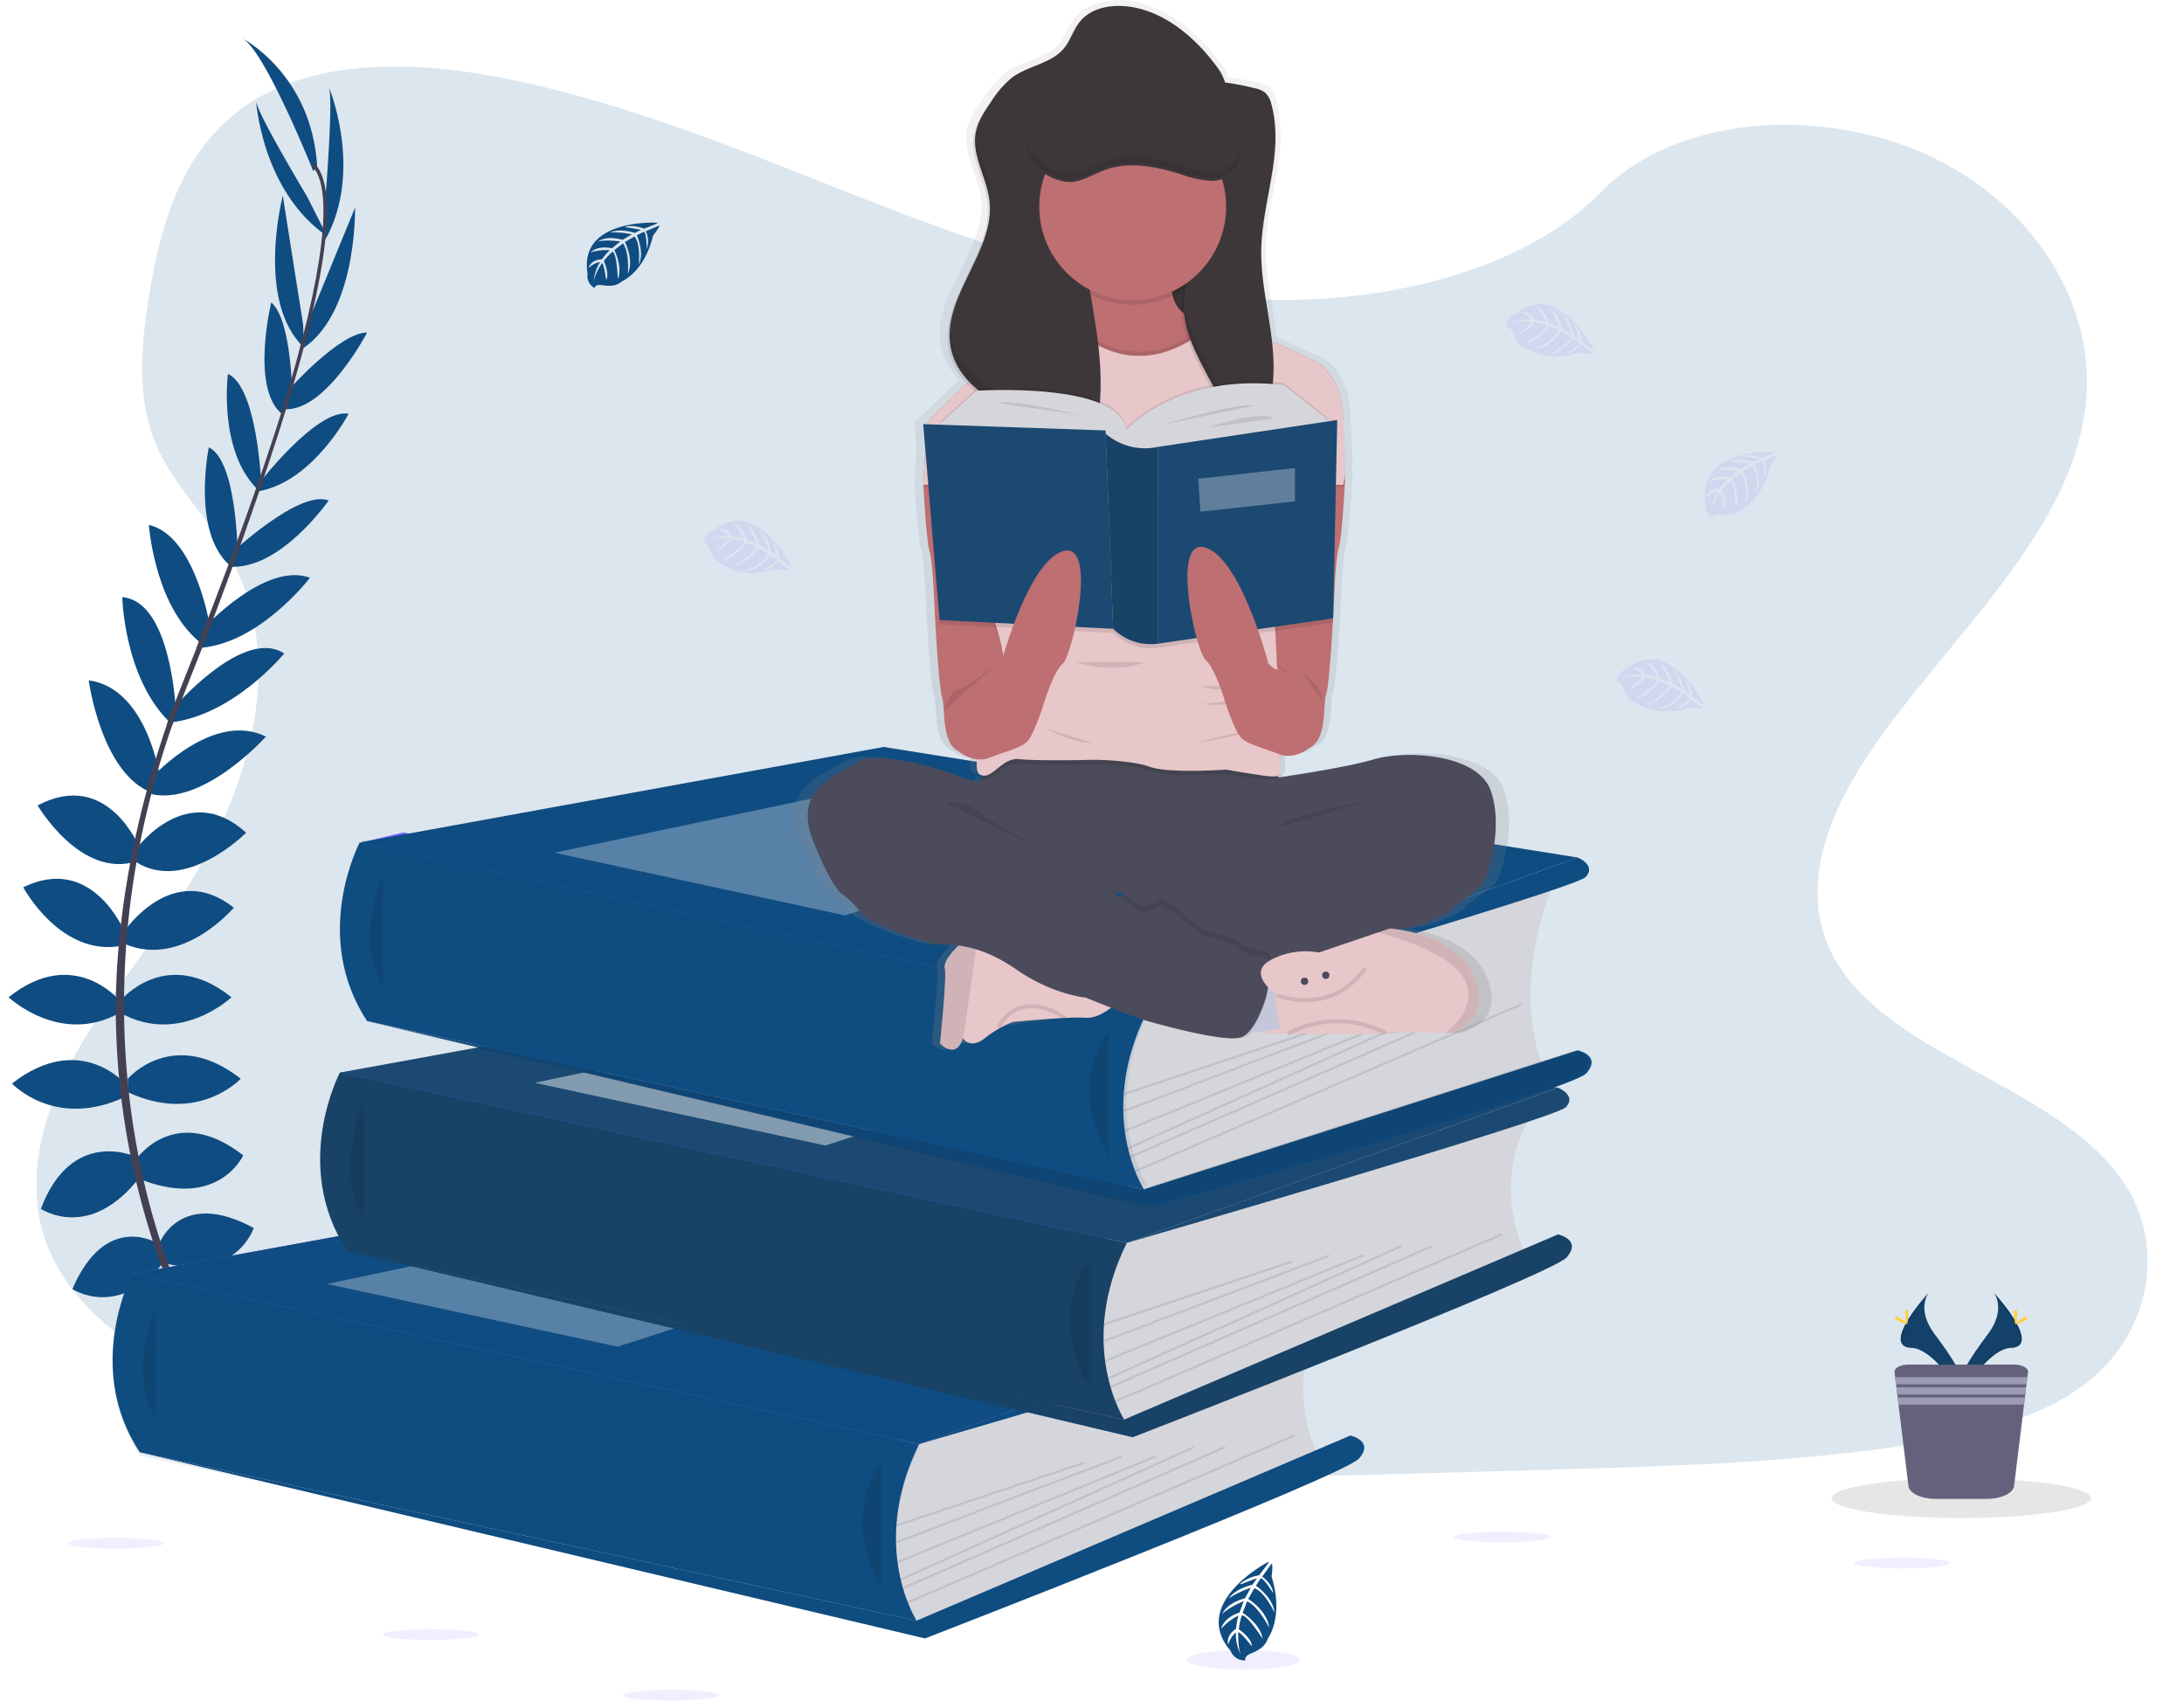<svg xmlns="http://www.w3.org/2000/svg" xmlns:xlink="http://www.w3.org/1999/xlink" width="539.644" height="420.174" viewBox="0 0 539.644 420.174">
  <defs>
    <filter id="패스_64" x="0" y="7.44" width="539.644" height="367.155" filterUnits="userSpaceOnUse">
      <feOffset dy="3" input="SourceAlpha"/>
      <feGaussianBlur stdDeviation="3" result="blur"/>
      <feFlood flood-opacity="0.255"/>
      <feComposite operator="in" in2="blur"/>
      <feComposite in="SourceGraphic"/>
    </filter>
    <linearGradient id="linear-gradient" x1="0.5" y1="1" x2="0.5" gradientUnits="objectBoundingBox">
      <stop offset="0" stop-color="gray" stop-opacity="0.251"/>
      <stop offset="0.54" stop-color="gray" stop-opacity="0.122"/>
      <stop offset="1" stop-color="gray" stop-opacity="0.102"/>
    </linearGradient>
  </defs>
  <g id="그룹_70" data-name="그룹 70" transform="translate(2.125 -0.008)">
    <g transform="matrix(1, 0, 0, 1, -2.12, 0.01)" filter="url(#패스_64)">
      <path id="패스_64-2" data-name="패스 64" d="M404.968,127c-33.442-1.163-65.3-11.957-95.711-23.769s-60.538-24.9-93.179-31.158c-20.994-4.025-45.006-4.594-61.918,6.66-16.282,10.851-21.542,29.53-24.368,46.882-2.129,13.052-3.379,26.787,2.454,39.007,4.046,8.484,11.233,15.615,16.2,23.769,17.294,28.275,5.074,63.143-13.667,90.751-8.784,12.954-18.989,25.319-25.769,39.095s-9.921,29.582-3.989,43.647c5.885,13.951,19.9,24.41,35.085,31.773,30.843,14.959,67.173,19.237,102.625,21.661,78.453,5.369,157.319,3.043,235.979.718,29.112-.863,58.348-1.736,86.984-6.237,15.9-2.5,32.321-6.464,43.869-16.044,14.654-12.158,18.287-32.749,8.469-47.993-16.478-25.572-62.006-31.923-73.539-59.371-6.335-15.1.176-31.928,9.384-45.941,19.759-30.052,52.876-56.42,54.622-90.772,1.2-23.6-14.726-47.223-39.343-58.389-25.8-11.745-61.587-10.257-80.613,9.115C468.937,120.367,434.493,128.024,404.968,127Z" transform="translate(-92.89 -56)" fill="rgba(57,113,162,0.97)" opacity="0.183"/>
    </g>
    <path id="패스_65" data-name="패스 65" d="M253.6,549.178l-176.862-.863L59.16,507.1l62.14-4.511-10.83-45.192,122.906-15.93L115.684,400.55l10.4-2.47,189.247,30.874L304.905,499.48l-14.9,38.759Z" transform="translate(-28.591 -192.382)" fill="#6c63ff"/>
    <path id="패스_66" data-name="패스 66" d="M187,698.682s10.851-1.736,17.362,5.932c0,0-4.774,3.762-15.047-1.447Z" transform="translate(-136.145 -360.013)" fill="#6c63ff"/>
    <path id="패스_67" data-name="패스 67" d="M180.63,698.51s-6.924,8.521-3.514,18.007c0,0,5.643-2.258,6.257-13.76Z" transform="translate(-130.912 -360.011)" fill="#6c63ff"/>
    <path id="패스_68" data-name="패스 68" d="M172.76,668.823s4.34-7.963,21.7,3.183c0,0-2.315,5.353-9.983,4.919S174.786,673.018,172.76,668.823Z" transform="translate(-129.263 -344.332)" fill="#6c63ff"/>
    <path id="패스_69" data-name="패스 69" d="M161.35,670.282s-9.006-1.034-9.88,19.584c0,0,5.71,1.183,9.766-5.338S163.628,674.349,161.35,670.282Z" transform="translate(-118.974 -346.364)" fill="#6c63ff"/>
    <path id="패스_70" data-name="패스 70" d="M160.44,631.318s5.064-14.034,23.438-4.051c0,0-4.2,12.877-21.557,8.825Z" transform="translate(-123.309 -323.848)" fill="#0f4c81"/>
    <path id="패스_71" data-name="패스 71" d="M149.52,591.669s9.549-14.179,26.477-1.033c0,0-5.932,13.311-25.03,6.077Z" transform="translate(-118.031 -305.177)" fill="#0f4c81"/>
    <path id="패스_72" data-name="패스 72" d="M145.6,553.805s11.14-13.027,27.9,0c0,0-10.562,11.43-27.9,3.328Z" transform="translate(-116.137 -287.279)" fill="#0f4c81"/>
    <path id="패스_73" data-name="패스 73" d="M142.24,515.831s11.285-13.6,27.345-.723c0,0-12.732,12.009-27.345,3.906Z" transform="translate(-114.513 -268.697)" fill="#0f4c81"/>
    <path id="패스_74" data-name="패스 74" d="M144.2,479.236s11.884-17.506,26.911-5.643c0,0-12.732,15.047-26.911,8.97Z" transform="translate(-115.46 -249.319)" fill="#0f4c81"/>
    <path id="패스_75" data-name="패스 75" d="M149.52,440.964s12.587-17.362,27.2-4.051c0,0-14.9,15.047-27.2,7.234Z" transform="translate(-118.031 -231.158)" fill="#0f4c81"/>
    <path id="패스_76" data-name="패스 76" d="M157.031,404.047s14.9-16.318,27.9-9.818c0,0-15.527,17.331-28.554,14.148Z" transform="translate(-121.347 -212.217)" fill="#0f4c81"/>
    <path id="패스_77" data-name="패스 77" d="M166.579,367.954s17.2-19.987,27.2-13.311c0,0-12.67,15.5-28.419,17.052Z" transform="translate(-125.687 -193.166)" fill="#0f4c81"/>
    <path id="패스_78" data-name="패스 78" d="M180.38,331.352s15.052-16.318,26.048-12.267c0,0-12.877,16.928-28.068,17.362Z" transform="translate(-131.969 -176.329)" fill="#0f4c81"/>
    <path id="패스_79" data-name="패스 79" d="M194.763,295.3s16.638-15.625,23.872-12.877c0,0-12.008,17.362-24.6,16.349Z" transform="translate(-139.547 -158.768)" fill="#0f4c81"/>
    <path id="패스_80" data-name="패스 80" d="M208.32,258.427s14.323-18.669,22.141-17.222c0,0-8.686,16.643-22.141,19.119Z" transform="translate(-146.448 -138.964)" fill="#0f4c81"/>
    <path id="패스_81" data-name="패스 81" d="M221.812,216.707s12.66-14.308,19.5-14.277c0,0-9.993,19.118-20.023,18.943Z" transform="translate(-152.717 -120.263)" fill="#0f4c81"/>
    <path id="패스_82" data-name="패스 82" d="M229.125,172.524l12.231-29.8s.61,26.942-13.786,35.333Z" transform="translate(-155.752 -91.406)" fill="#0f4c81"/>
    <path id="패스_83" data-name="패스 83" d="M240.113,111.616s2.026-24.89.723-26.916c0,0,8.743,20.694-.806,37.911Z" transform="translate(-161.773 -63.366)" fill="#0f4c81"/>
    <path id="패스_84" data-name="패스 84" d="M139.981,636.333S127.3,628.474,119.09,647.7c0,0,11.285,7.492,22.384-6.464Z" transform="translate(-103.325 -329.193)" fill="#0f4c81"/>
    <path id="패스_85" data-name="패스 85" d="M127.127,595.172s-15.553-7.094-23.1,12.98c0,0,12.014,8.268,24.513-7.906Z" transform="translate(-96.047 -309.481)" fill="#0f4c81"/>
    <path id="패스_86" data-name="패스 86" d="M118.1,556.115s-11.14-13.027-27.9,0c0,0,10.562,11.43,27.9,3.328Z" transform="translate(-89.363 -288.396)" fill="#0f4c81"/>
    <path id="패스_87" data-name="패스 87" d="M115.925,515.831s-11.285-13.6-27.345-.723c0,0,12.732,12.009,27.345,3.906Z" transform="translate(-88.58 -268.697)" fill="#0f4c81"/>
    <path id="패스_88" data-name="패스 88" d="M120.7,476.906S112.787,457.3,95.58,465.73c0,0,9.3,17.388,24.42,14.432Z" transform="translate(-91.963 -246.494)" fill="#0f4c81"/>
    <path id="패스_89" data-name="패스 89" d="M127.769,436.962s-7.87-19.95-25.319-10.7c0,0,10.686,18.287,24.544,13.781Z" transform="translate(-95.283 -227.255)" fill="#0f4c81"/>
    <path id="패스_90" data-name="패스 90" d="M144.458,392.561s-3.1-21.873-17.568-23.831c0,0,3.069,23.066,15.62,27.774Z" transform="translate(-107.095 -200.633)" fill="#0f4c81"/>
    <path id="패스_91" data-name="패스 91" d="M156.111,356.252S154.9,329.9,142.94,328.98c0,0,.4,20,11.822,31Z" transform="translate(-114.851 -181.423)" fill="#0f4c81"/>
    <path id="패스_92" data-name="패스 92" d="M170.655,319s-3.565-21.914-14.985-24.591c0,0,1.416,21.222,13.853,29.97Z" transform="translate(-121.004 -164.716)" fill="#0f4c81"/>
    <path id="패스_93" data-name="패스 93" d="M190.5,283.512s-.119-22.828-7.094-26.182c0,0-4.325,20.669,5.074,29.1Z" transform="translate(-133.925 -146.796)" fill="#0f4c81"/>
    <path id="패스_94" data-name="패스 94" d="M201.413,249.028s-.977-23.505-8.2-26.818c0,0-2.47,18.6,7.12,28.357Z" transform="translate(-139.01 -129.823)" fill="#0f4c81"/>
    <path id="패스_95" data-name="패스 95" d="M217.813,211.614s-.041-19.118-5.2-23.6c0,0-5.126,20.943,2.506,27.448Z" transform="translate(-147.71 -113.294)" fill="#0f4c81"/>
    <path id="패스_96" data-name="패스 96" d="M222.924,168.819,217.907,137s-6.816,26.073,5.255,37.565Z" transform="translate(-150.155 -88.642)" fill="#0f4c81"/>
    <path id="패스_97" data-name="패스 97" d="M219.5,115.139S206.623,93.747,206.886,91.37c0,0,1.369,22.42,17.568,33.587Z" transform="translate(-145.754 -66.59)" fill="#0f4c81"/>
    <path id="패스_98" data-name="패스 98" d="M217.711,94.422S205.558,64.04,200.06,61.58c0,0,17.362,8.826,18.664,31.974Z" transform="translate(-142.456 -52.193)" fill="#0f4c81"/>
    <path id="패스_99" data-name="패스 99" d="M220.392,182.384l-.832-.253c10.257-33.447,12.815-54.772,7.208-60.12l.594-.63C233.31,127.023,230.9,148.115,220.392,182.384Z" transform="translate(-151.881 -81.093)" fill="#444053"/>
    <path id="패스_100" data-name="패스 100" d="M165.36,315.468l-1.23-.439c1.09-3.064,2.263-6.175,3.493-9.239,10.706-26.683,19.821-51.506,25.665-70.563l1.07-.517C188.5,253.8,179.549,279.576,168.832,306.3,167.607,309.3,166.44,312.4,165.36,315.468Z" transform="translate(-125.092 -135.864)" fill="#444053"/>
    <path id="패스_101" data-name="패스 101" d="M179.5,572.38c-.165-.181-16.788-18.9-28.378-50.86a188.178,188.178,0,0,1-11.2-58.275c-.8-24.87,4.423-52.638,13.362-77.864l.971,1.137c-20.069,56.617-12.1,105.131-1.519,134.346,11.466,31.669,27.9,50.183,28.063,50.369Z" transform="translate(-113.356 -208.68)" fill="#444053"/>
    <path id="패스_102" data-name="패스 102" d="M617.318,670.36s-11.714,14.3-2.413,35.912l-93.526,40.562-8.975,1.881L508.27,730.63l2.764-22.823V695.333Z" transform="translate(-291.409 -346.406)" fill="#d5d6db"/>
    <path id="패스_103" data-name="패스 103" d="M59.16,586.989l129.448-23.6,171.524,27.324L253.6,629.07Z" transform="translate(-28.591 -272.274)" fill="#6c63ff"/>
    <path id="패스_104" data-name="패스 104" d="M59.16,586.989l129.448-23.6,171.524,27.324L253.6,629.07Z" transform="translate(-28.591 -272.274)" fill="#0f4c81"/>
    <path id="패스_105" data-name="패스 105" d="M143.182,652.47s-12.107,22.937,1.845,44.122l191.96,41.6s-11.916-18.271.615-43.632Z" transform="translate(-112.613 -337.76)" fill="#0f4c81"/>
    <path id="패스_106" data-name="패스 106" d="M143.182,652.47s-12.107,22.937,1.845,44.122l191.96,41.6s-11.916-18.271.615-43.632Z" transform="translate(-112.613 -336.973)" fill="#0f4c81" opacity="0.1"/>
    <path id="패스_107" data-name="패스 107" d="M155.934,667.86s-6.919,16.783,0,27.644" transform="translate(-119.645 -345.198)" opacity="0.1"/>
    <path id="패스_108" data-name="패스 108" d="M343.27,775.589,450.437,729.86s5.994,1.292,2.119,5.684-107.219,44.438-107.219,44.438L151.31,733.994Z" transform="translate(-118.896 -375.162)" fill="#0f4c81"/>
    <path id="패스_109" data-name="패스 109" d="M343.27,775.589,450.437,729.86s5.994,1.292,2.119,5.684-107.219,44.438-107.219,44.438L151.31,733.994Z" transform="translate(-118.896 -375.162)" fill="#0f4c81" opacity="0.1"/>
    <path id="패스_110" data-name="패스 110" d="M501.514,742.86s-10.334,12.4,0,31" transform="translate(-285.925 -381.445)" opacity="0.1"/>
    <rect id="사각형_39" data-name="사각형 39" width="48.866" height="0.517" transform="translate(219.269 376.67) rotate(-18.45)" opacity="0.1"/>
    <rect id="사각형_40" data-name="사각형 40" width="59.541" height="0.517" transform="translate(219.251 380.83) rotate(-20.82)" opacity="0.1"/>
    <rect id="사각형_41" data-name="사각형 41" width="69.013" height="0.517" transform="translate(219.562 385.734) rotate(-22.26)" opacity="0.1"/>
    <rect id="사각형_42" data-name="사각형 42" width="79.44" height="0.517" transform="translate(220.307 390.058) rotate(-24.31)" opacity="0.1"/>
    <rect id="사각형_43" data-name="사각형 43" width="86.886" height="0.517" transform="matrix(0.916, -0.401, 0.401, 0.916, 220.882, 392.162)" opacity="0.1"/>
    <rect id="사각형_44" data-name="사각형 44" width="103.974" height="0.517" transform="translate(222.083 395.696) rotate(-23.36)" opacity="0.1"/>
    <path id="패스_111" data-name="패스 111" d="M152.23,596.059l90.942-19.118,55.4,10.593L224.054,611.56Z" transform="translate(-73.57 -278.822)" fill="#fff" opacity="0.3"/>
    <path id="패스_112" data-name="패스 112" d="M630.552,659.69s4.7,1.9,1.943,4.826S524,698.046,524,698.046Z" transform="translate(-299.011 -341.25)" fill="#0f4c81"/>
    <path id="패스_113" data-name="패스 113" d="M716.613,574.18S704.9,588.472,714.2,610.092l-93.526,40.562-8.975,1.891L607.57,634.46l2.806-22.818V599.153Z" transform="translate(-339.4 -299.924)" fill="#d5d6db"/>
    <path id="패스_114" data-name="패스 114" d="M158.46,490.8,287.9,467.21l171.529,27.324L352.9,532.89Z" transform="translate(-76.581 -225.791)" fill="#1b4971"/>
    <path id="패스_115" data-name="패스 115" d="M242.439,556.29s-12.112,22.937,1.839,44.122l191.96,41.6s-11.91-18.287.635-43.637Z" transform="translate(-160.581 -291.278)" fill="#1b4971"/>
    <path id="패스_116" data-name="패스 116" d="M242.439,556.29s-12.112,22.937,1.839,44.122l191.96,41.6s-11.91-18.287.635-43.637l-60.7-13.14Z" transform="translate(-160.581 -291.278)" opacity="0.1"/>
    <path id="패스_117" data-name="패스 117" d="M255.226,571.68s-6.914,16.778,0,27.644" transform="translate(-167.632 -298.716)" opacity="0.1"/>
    <path id="패스_118" data-name="패스 118" d="M442.56,679.409,549.732,633.68s5.989,1.292,2.113,5.684S444.627,683.8,444.627,683.8L250.6,637.814Z" transform="translate(-166.882 -328.68)" fill="#1b4971"/>
    <path id="패스_119" data-name="패스 119" d="M442.56,679.409,549.732,633.68s5.989,1.292,2.113,5.684S444.627,683.8,444.627,683.8L250.6,637.814Z" transform="translate(-166.882 -328.68)" opacity="0.1"/>
    <path id="패스_120" data-name="패스 120" d="M600.8,646.68s-10.334,12.4,0,31" transform="translate(-333.91 -334.962)" opacity="0.1"/>
    <rect id="사각형_45" data-name="사각형 45" width="48.866" height="0.517" transform="translate(270.577 326.977) rotate(-18.45)" opacity="0.1"/>
    <rect id="사각형_46" data-name="사각형 46" width="59.541" height="0.517" transform="translate(270.566 331.136) rotate(-20.82)" opacity="0.1"/>
    <rect id="사각형_47" data-name="사각형 47" width="69.013" height="0.517" transform="translate(270.87 336.032) rotate(-22.26)" opacity="0.1"/>
    <rect id="사각형_48" data-name="사각형 48" width="79.44" height="0.517" transform="translate(271.621 340.357) rotate(-24.31)" opacity="0.1"/>
    <rect id="사각형_49" data-name="사각형 49" width="86.886" height="0.517" transform="matrix(0.916, -0.401, 0.401, 0.916, 272.188, 342.455)" opacity="0.1"/>
    <rect id="사각형_50" data-name="사각형 50" width="103.974" height="0.517" transform="translate(273.393 345.989) rotate(-23.36)" opacity="0.1"/>
    <path id="패스_121" data-name="패스 121" d="M251.53,499.879l90.942-19.119,55.4,10.593L323.354,515.38Z" transform="translate(-121.56 -232.34)" fill="#fff" opacity="0.45"/>
    <path id="패스_122" data-name="패스 122" d="M729.867,563.51s4.7,1.9,1.943,4.821-108.479,33.53-108.479,33.53Z" transform="translate(-347.016 -294.767)" fill="#1b4971"/>
    <path id="패스_123" data-name="패스 123" d="M726.027,464.15s-11.714,25.665-2.413,47.279l-93.526,29.195-8.955,1.9L617,524.435l2.764-22.823V489.123Z" transform="translate(-343.957 -246.748)" fill="#d5d6db"/>
    <path id="패스_124" data-name="패스 124" d="M167.89,380.779l129.448-23.6L468.867,384.5,362.325,422.86Z" transform="translate(-81.139 -172.616)" fill="#0f4c81"/>
    <path id="패스_125" data-name="패스 125" d="M251.9,446.26s-12.127,22.937,1.824,44.122l191.96,41.6s-11.916-18.287.63-43.631Z" transform="translate(-165.147 -238.103)" fill="#0f4c81"/>
    <path id="패스_126" data-name="패스 126" d="M251.9,446.26s-12.127,22.937,1.824,44.122l191.96,41.6s-11.916-18.287.63-43.631Z" transform="translate(-164.36 -238.89)" fill="#0f4c81" opacity="0.1"/>
    <path id="패스_127" data-name="패스 127" d="M264.664,461.65s-6.919,16.783,0,27.644" transform="translate(-172.192 -245.54)" opacity="0.1"/>
    <path id="패스_128" data-name="패스 128" d="M452,573.246l107.167-34.362s5.994,1.292,2.119,5.684-107.219,33.07-107.219,33.07L260.04,531.65Z" transform="translate(-171.444 -279.37)" fill="#0f4c81"/>
    <path id="패스_129" data-name="패스 129" d="M452,573.246l107.167-34.362s5.994,1.292,2.119,5.684-107.219,33.07-107.219,33.07L260.04,531.65Z" transform="translate(-172.232 -279.37)" opacity="0.1"/>
    <path id="패스_130" data-name="패스 130" d="M610.244,536.65s-10.334,12.4,0,31" transform="translate(-338.472 -281.787)" opacity="0.1"/>
    <rect id="사각형_51" data-name="사각형 51" width="48.866" height="0.517" transform="translate(275.456 270.122) rotate(-18.45)" opacity="0.1"/>
    <rect id="사각형_52" data-name="사각형 52" width="59.541" height="0.517" transform="translate(275.442 274.283) rotate(-20.82)" opacity="0.1"/>
    <rect id="사각형_53" data-name="사각형 53" width="69.013" height="0.517" transform="translate(275.741 279.182) rotate(-22.26)" opacity="0.1"/>
    <rect id="사각형_54" data-name="사각형 54" width="79.44" height="0.517" transform="translate(276.499 283.502) rotate(-24.31)" opacity="0.1"/>
    <rect id="사각형_55" data-name="사각형 55" width="86.886" height="0.517" transform="matrix(0.916, -0.401, 0.401, 0.916, 277.068, 285.605)" opacity="0.1"/>
    <rect id="사각형_56" data-name="사각형 56" width="103.974" height="0.517" transform="translate(278.272 289.142) rotate(-23.36)" opacity="0.1"/>
    <path id="패스_131" data-name="패스 131" d="M260.96,389.849,351.9,370.73l55.4,10.593L332.784,405.35Z" transform="translate(-126.118 -179.164)" fill="#fff" opacity="0.3"/>
    <path id="패스_132" data-name="패스 132" d="M739.3,453.48s4.7,1.9,1.943,4.826-108.479,33.53-108.479,33.53Z" transform="translate(-351.573 -241.592)" fill="#0f4c81"/>
    <path id="패스_133" data-name="패스 133" d="M382.607,149.9s-19.635-1.183-17.341,12.592a3.36,3.36,0,0,0,1.747,3.54s.036-1.033,2.015-.677a8.812,8.812,0,0,0,2.139.1,4.455,4.455,0,0,0,2.609-1.075h0s5.524-2.284,7.673-11.316c0,0,1.591-1.969,1.55-2.475L379.672,152a5.962,5.962,0,0,1,.243,4.382s-.109-4.294-.749-4.2c-.129,0-1.721.832-1.721.832s1.948,4.17.475,7.2c0,0,.558-5.136-1.085-6.9l-2.336,1.364s2.279,4.3.734,7.818c0,0,.4-5.389-1.225-7.487l-2.119,1.653s2.144,4.242.837,7.157c0,0-.171-6.273-1.292-6.748a12.767,12.767,0,0,0-2.134,2.3s1.467,3.1.553,4.707c0,0-.553-4.18-1.034-4.2,0,0-1.845,2.77-2.036,4.65a10.055,10.055,0,0,1,1.586-4.929,5.534,5.534,0,0,0-2.821,1.462s.284-1.958,3.281-2.129a12.7,12.7,0,0,1,1.932-2.227,12.1,12.1,0,0,0-4.785.548s1.591-1.845,5.327-1.033l2.067-1.705s-3.917-.517-5.581.057c0,0,1.917-1.633,6.144-.444l2.279-1.359a20.7,20.7,0,0,0-5.332-.46s2.1-1.132,6,.093l1.622-.729s-2.444-.481-3.162-.558-.754-.274-.754-.274a8.531,8.531,0,0,1,4.6.517S382.674,150.113,382.607,149.9Z" transform="translate(-222.208 -94.862)" fill="#0f4c81"/>
    <path id="패스_134" data-name="패스 134" d="M917.207,259.476s-19.635-1.183-17.341,12.592a3.36,3.36,0,0,0,1.746,3.539s.036-1.033,2.015-.677a9.1,9.1,0,0,0,2.139.1,4.439,4.439,0,0,0,2.584-1.075h0s5.529-2.284,7.673-11.316c0,0,1.591-1.969,1.55-2.475l-3.317,1.416a5.962,5.962,0,0,1,.243,4.382s-.109-4.294-.744-4.2c-.129,0-1.726.832-1.726.832s1.948,4.17.481,7.2c0,0,.558-5.136-1.09-6.9l-2.336,1.364s2.279,4.3.734,7.818c0,0,.4-5.389-1.225-7.487l-2.113,1.654s2.139,4.242.832,7.156c0,0-.17-6.273-1.292-6.748a12.959,12.959,0,0,0-2.134,2.3s1.468,3.1.558,4.707c0,0-.558-4.18-1.033-4.2,0,0-1.845,2.77-2.036,4.65a10.024,10.024,0,0,1,1.591-4.93,5.559,5.559,0,0,0-2.826,1.462s.289-1.958,3.281-2.129a12.9,12.9,0,0,1,1.932-2.232,12.146,12.146,0,0,0-4.785.553s1.592-1.845,5.328-1.033l2.067-1.705s-3.922-.517-5.581.057c0,0,1.912-1.633,6.144-.444l2.274-1.359a20.707,20.707,0,0,0-5.333-.46s2.1-1.132,6,.093l1.628-.729s-2.449-.481-3.168-.558-.754-.274-.754-.274a8.469,8.469,0,0,1,4.6.517S917.269,259.693,917.207,259.476Z" transform="translate(-480.571 -147.821)" fill="#6c63ff" opacity="0.1"/>
    <path id="패스_135" data-name="패스 135" d="M442.713,303.941s-8.557-17.739-19.449-9a3.356,3.356,0,0,0-2.237,3.25s.9-.47,1.55,1.431a9.156,9.156,0,0,0,.951,1.912,4.459,4.459,0,0,0,2.217,1.757h0s4.687,3.71,13.621,1.178c0,0,2.5.429,2.9.129l-2.852-2.206a6,6,0,0,1-3.71,2.346s3.7-2.186,3.3-2.692c-.083-.1-1.55-1.1-1.55-1.1s-2.692,3.736-6.051,3.927c0,0,4.754-2.015,5.488-4.315l-2.325-1.374s-2.651,4.092-6.469,4.454c0,0,4.9-2.279,5.937-4.718l-2.47-1.033s-2.661,3.937-5.844,4.222c0,0,5.395-3.209,5.26-4.423a13.1,13.1,0,0,0-3.054-.739s-1.974,2.785-3.834,2.785c0,0,3.374-2.527,3.167-2.935,0,0-3.317-.258-5.064.517a10.06,10.06,0,0,1,5.079-1.033,5.565,5.565,0,0,0-2.656-1.752s1.85-.7,3.457,1.824a12.743,12.743,0,0,1,2.888.6,12.131,12.131,0,0,0-2.811-3.9s2.387.481,3.477,4.134l2.506.992s-1.442-3.679-2.77-4.842c0,0,2.356.873,3.385,5.167l2.294,1.323a20.447,20.447,0,0,0-2.2-4.878s2.01,1.282,2.842,5.281l1.431,1.064s-.775-2.372-1.033-3.033-.129-.8-.129-.8a8.478,8.478,0,0,1,1.8,4.263S442.527,304.1,442.713,303.941Z" transform="translate(-249.244 -163.804)" fill="#6c63ff" opacity="0.1"/>
    <path id="패스_136" data-name="패스 136" d="M826.493,200.321s-8.552-17.739-19.449-9a3.362,3.362,0,0,0-2.237,3.25s.909-.465,1.55,1.431a8.955,8.955,0,0,0,.956,1.917,4.432,4.432,0,0,0,2.211,1.752h0s4.692,3.71,13.621,1.183c0,0,2.5.424,2.909.124l-2.837-2.212a6,6,0,0,1-3.7,2.351s3.695-2.191,3.3-2.7c-.083-.1-1.55-1.1-1.55-1.1s-2.687,3.736-6.051,3.927c0,0,4.759-2.015,5.493-4.309l-2.362-1.364s-2.646,4.087-6.469,4.454c0,0,4.9-2.284,5.942-4.723l-2.475-1.033s-2.661,3.943-5.839,4.222c0,0,5.389-3.209,5.255-4.418a12.782,12.782,0,0,0-3.049-.739s-1.974,2.78-3.839,2.78c0,0,3.379-2.527,3.173-2.935,0,0-3.317-.258-5.069.517a10.055,10.055,0,0,1,5.079-1.033,5.533,5.533,0,0,0-2.651-1.752s1.85-.7,3.457,1.824a12.79,12.79,0,0,1,2.888.6,12.094,12.094,0,0,0-2.816-3.906s2.387.486,3.477,4.16l2.511.992s-1.442-3.684-2.77-4.847c0,0,2.356.873,3.379,5.167l2.3,1.323a20.637,20.637,0,0,0-2.2-4.878s2.015,1.281,2.842,5.281L822.9,197.7s-.77-2.372-1.033-3.033-.129-.791-.129-.791a8.5,8.5,0,0,1,1.793,4.263S826.333,200.486,826.493,200.321Z" transform="translate(-434.719 -113.726)" fill="#6c63ff" opacity="0.1"/>
    <path id="패스_137" data-name="패스 137" d="M879.369,370.126s-8.552-17.744-19.465-9a3.362,3.362,0,0,0-2.237,3.25s.909-.465,1.55,1.431a8.951,8.951,0,0,0,.951,1.917,4.433,4.433,0,0,0,2.212,1.752h0s4.692,3.715,13.626,1.183c0,0,2.491.429,2.9.124l-2.852-2.206a6,6,0,0,1-3.71,2.351s3.695-2.191,3.3-2.7c-.083-.1-1.55-1.1-1.55-1.1s-2.687,3.736-6.051,3.932c0,0,4.759-2.02,5.493-4.315l-2.331-1.375s-2.645,4.092-6.469,4.454c0,0,4.9-2.284,5.942-4.723L868.2,364.07s-2.661,3.937-5.839,4.222c0,0,5.395-3.209,5.26-4.423a12.834,12.834,0,0,0-3.054-.739s-1.974,2.78-3.839,2.78c0,0,3.379-2.527,3.173-2.935,0,0-3.317-.258-5.069.517a10.087,10.087,0,0,1,5.084-1.033,5.525,5.525,0,0,0-2.656-1.752s1.85-.708,3.457,1.824a12.746,12.746,0,0,1,2.888.6,12.185,12.185,0,0,0-2.811-3.906s2.387.486,3.477,4.16l2.506.992s-1.442-3.684-2.77-4.842c0,0,2.356.868,3.379,5.167l2.3,1.318a20.635,20.635,0,0,0-2.2-4.878s2.015,1.281,2.847,5.286l1.431,1.033s-.775-2.372-1.033-3.033-.129-.791-.129-.791A8.45,8.45,0,0,1,876.4,367.9S879.208,370.281,879.369,370.126Z" transform="translate(-460.265 -195.788)" fill="#6c63ff" opacity="0.1"/>
    <ellipse id="타원_4" data-name="타원 4" cx="11.879" cy="1.328" rx="11.879" ry="1.328" transform="translate(92.472 402.536)" fill="#6c63ff" opacity="0.1"/>
    <ellipse id="타원_5" data-name="타원 5" cx="11.879" cy="1.328" rx="11.879" ry="1.328" transform="translate(14.597 379.966)" fill="#6c63ff" opacity="0.1"/>
    <ellipse id="타원_6" data-name="타원 6" cx="11.879" cy="1.328" rx="11.879" ry="1.328" transform="translate(151.832 417.526)" fill="#6c63ff" opacity="0.1"/>
    <ellipse id="타원_7" data-name="타원 7" cx="11.879" cy="1.328" rx="11.879" ry="1.328" transform="translate(456.023 384.875)" fill="#6c63ff" opacity="0.1"/>
    <ellipse id="타원_8" data-name="타원 8" cx="11.879" cy="1.328" rx="11.879" ry="1.328" transform="translate(357.17 378.431)" fill="#6c63ff" opacity="0.1"/>
    <ellipse id="타원_9" data-name="타원 9" cx="14.05" cy="2.413" rx="14.05" ry="2.413" transform="translate(291.051 407.688)" fill="#6c63ff" opacity="0.1"/>
    <path id="패스_138" data-name="패스 138" d="M679.614,790.14s-19.563,10.107-9.456,22.012a3.781,3.781,0,0,0,3.7,2.4s-.548-1,1.55-1.8a10.071,10.071,0,0,0,2.114-1.121,4.965,4.965,0,0,0,1.891-2.527h0s4-5.353.9-15.259c0,0,.4-2.8.052-3.255l-2.377,3.261s2.454,1.648,2.739,4.072c0,0-2.584-4.067-3.1-3.617-.114.093-1.178,1.783-1.178,1.783s4.258,2.889,4.573,6.64c0,0-2.4-5.255-4.986-6l-1.483,2.645s4.651,2.832,5.167,7.089c0,0-2.7-5.4-5.462-6.49l-1.09,2.8s4.485,2.852,4.9,6.4c0,0-3.751-5.927-5.1-5.741a14.324,14.324,0,0,0-.734,3.436s3.167,2.119,3.224,4.2c0,0-2.925-3.695-3.374-3.452,0,0-.186,3.715.713,5.648a11.148,11.148,0,0,1-1.3-5.648,6.2,6.2,0,0,0-1.876,3.018s-.842-2.041,1.933-3.922a14.3,14.3,0,0,1,.584-3.245,13.621,13.621,0,0,0-4.278,3.266s.47-2.682,4.542-4.015l1.033-2.832s-4.072,1.726-5.327,3.245c0,0,.9-2.661,5.648-3.937l1.406-2.584a23.733,23.733,0,0,0-5.384,2.584s1.37-2.289,5.818-3.343l1.142-1.628s-2.625.935-3.359,1.271-.879.171-.879.171a9.5,9.5,0,0,1,4.707-2.139S679.8,790.316,679.614,790.14Z" transform="translate(-368.246 -404.294)" fill="#0f4c81"/>
    <path id="패스_139" data-name="패스 139" d="M639.624,238.375c-3.379-9.182-21.981-10.045-30.052-7.7-5.735,1.669-17.827,3.55-24.286,4.5l-.419-.4c.837-.248.858-.858.754-1.762a27.577,27.577,0,0,1,.052-3.576c3.958,1.23,7.482-1.679,7.482-1.679h0c4.651-2.067,3.4-10.913,4.289-13.331.667-1.809,1.385-12.463,1.705-17.775h.067l.036-1.783c.047-.77.067-1.219.067-1.219s.455-12.99,1.343-15.62c.827-2.418,1.5-14.6,1.6-16.535v-.253l-.067-1.126c.046-.822.067-1.736.062-2.7,0-4.418-.46-9.983-.517-10.882v-.47c.036-1.886-.2-11.332-8.237-14.9-2.961-1.323-6.521-2.9-9.967-4.433-.889-7.673-2.919-15.305-2.744-23.035,0-1.163.1-2.325.217-3.483,0,.336-.036.677-.041,1.033v2.253c.3-9.668,3.958-19.387,3.617-28.848-.031.925-.1,1.855-.186,2.785a30.036,30.036,0,0,0-.992-9.5,5.623,5.623,0,0,0-1.622-2.945,6.681,6.681,0,0,0-2.832-1.121,56.943,56.943,0,0,0-7.435-1.385,11.481,11.481,0,0,0-1.674-3.25c-5.24-7.193-13-13.951-22.177-15.5-4.6-.775-9.9-.129-13.032,3.162a9.786,9.786,0,0,0-.92.93c-1.685,2.01-2.408,4.65-4.134,6.655-.114.134-.243.258-.367.388-3.379,3.023-8.645,3.653-12.4,6.366a14.9,14.9,0,0,0-1.855,1.617,31.453,31.453,0,0,0-4.051,4.924c-1.69,2.377-3.426,4.852-3.963,7.689-1.08,5.684,2.79,11.073,3.509,16.793,1.6,12.8-12.561,24.156-9.88,36.785a16.846,16.846,0,0,0,4.557,8.18c-5.524,5-10.226,9.854-10.226,9.854v.289h-.873l.088,1.033h-.088l.481,5.606-.481,8.164v.77h.031c.16,2.992.8,13.75,1.55,16.018.889,2.63,1.338,15.62,1.338,15.62s.982,18.359,1.881,20.787-.377,11.249,4.289,13.331h0a9.818,9.818,0,0,0,4.687,1.943c-.238,1.932-.088,3.333.682,3.772a2.253,2.253,0,0,0,1.085.31,11.507,11.507,0,0,0-.842,1.473,21.887,21.887,0,0,1-5.415-1.276c-5.012-2.067-21.645-6.717-26.477-3.446s-16.457,6.237-11.089,19.4,7.87,13.5,7.87,13.5a19.118,19.118,0,0,1,4.294,4.315c1.612,2.423,16.633,7.968,20.39,7.968a36.785,36.785,0,0,1,4.78.238s-4.077,3.576-3.534,5.653-1.24,18.705-1.24,18.705,4.134,4.165,5.9-1.3l.062.083c.331.45,2.118,2.48,5.482-.083a30.737,30.737,0,0,1,4.371-2.77l16.287-2.3a46.107,46.107,0,0,1,5.1-.036c2.583.212,5.121-1.318,6.717-2.5,3.374,1.281,7.167,2.682,8.97,3.193,3.658,1.033,20.472,5.544,24.4,4.134a5.462,5.462,0,0,0,2.119-1.509l3.751.119-1.757.351s3.421.057,8.071.119l-.2.114,5.834-.052c8.536.078,18.126.1,19.387-.181,1.974-.439,12.231-.129,15.253,0h.842s11.27-2.248,6.619-13.683c-3.576-8.784-14.566-11.337-19.444-12.039,1.374-.274,2.558-.486,3.343-.61,3.405-.517,10.019-3.617,10.556-4.676s6.082-4.134,7.513-5.885S643.018,247.558,639.624,238.375Zm-93.345,25.7-.553.181-.372.124-.713.7c-.568-.382-1.178-.785-1.814-1.2C543.948,263.948,545.1,264.015,546.279,264.072Zm49.248,14.561Z" transform="translate(-270.192 -43.42)" fill="url(#linear-gradient)"/>
    <path id="패스_140" data-name="패스 140" d="M686.65,305.4s7.906,20.669,12.4,18.6,3.276-10.851,4.134-13.259,1.809-20.669,1.809-20.669.434-12.918,1.292-15.532c.8-2.4,1.442-14.52,1.55-16.426v-.253l-.853-14.985-4.826-1.2L690.965,245.8l-1.55,8.851-.6,3.457-.258,1.473Z" transform="translate(-377.618 -139.227)" fill="#be6f72"/>
    <path id="패스_141" data-name="패스 141" d="M691.69,358.3s7.544,6.175,9.818,6.717,3.669,5.358,3.669,5.358" transform="translate(-380.053 -195.593)" opacity="0.1"/>
    <path id="패스_142" data-name="패스 142" d="M547.185,307.147s-7.906,20.669-12.4,18.6-3.276-10.851-4.134-13.259-1.808-20.669-1.808-20.669-.434-12.918-1.292-15.533c-.8-2.4-1.442-14.52-1.55-16.426v-.253l.858-14.985,4.826-1.2,11.192,4.134,1.55,8.851.6,3.457.258,1.473Z" transform="translate(-299.978 -140.073)" fill="#be6f72"/>
    <rect id="사각형_57" data-name="사각형 57" width="17.646" height="27.505" transform="translate(281.042 56.465)" fill="#3e373a"/>
    <rect id="사각형_58" data-name="사각형 58" width="17.646" height="27.505" transform="translate(281.042 56.465)" opacity="0.1"/>
    <path id="패스_143" data-name="패스 143" d="M556.987,405.052s-6.03,6.629-3.793,7.833S569.9,436.654,569.9,436.654s47.538,5.854,56.5-2.93,8.784-24.477,8.784-24.477-7.2,1.55-7.989.708-5.1-4.9-5.1-4.9S561.121,401.352,556.987,405.052Z" transform="translate(-312.88 -217.393)" fill="#4b4b5b"/>
    <path id="패스_144" data-name="패스 144" d="M556.987,405.052s-6.03,6.629-3.793,7.833S569.9,436.654,569.9,436.654s47.538,5.854,56.5-2.93,8.784-24.477,8.784-24.477-7.2,1.55-7.989.708-5.1-4.9-5.1-4.9S561.121,401.352,556.987,405.052Z" transform="translate(-312.88 -217.393)" opacity="0.02"/>
    <path id="패스_145" data-name="패스 145" d="M630.466,199.939l-15.5,12.4-4.687.341-1.721.124-28.9,2.119-29.97-2.191-4.459-.326-5.684-.413L527.66,200.627a203.534,203.534,0,0,1,15.78-15.093,32.379,32.379,0,0,1,7.647-5.11l.341-.119a8.505,8.505,0,0,0,3.276-2.284c5.818-6,11.2-20.8,11.2-20.8s25.665-13.259,22.565,4.134,11.538,13.094,11.538,13.094l4.826,2.2,1.907.873,4.862,2.227,10.97,5.033C631.179,188.742,630.466,199.939,630.466,199.939Z" transform="translate(-300.78 -96.076)" fill="#be6f72"/>
    <circle id="타원_10" data-name="타원 10" cx="23.082" cy="23.082" r="23.082" transform="translate(254.591 29.141)" opacity="0.1"/>
    <path id="패스_146" data-name="패스 146" d="M629.7,242.468H526v-.253l.858-14.985a203.514,203.514,0,0,1,15.781-15.093l65.106-2.584,3.028-3.193,10.97,5.033c8.614,3.958,7.921,15.155,7.921,15.155S630.842,239.523,629.7,242.468Z" transform="translate(-299.978 -122.163)" opacity="0.1"/>
    <path id="패스_147" data-name="패스 147" d="M629.7,241.468H526v-.253l.858-14.985a203.51,203.51,0,0,1,15.781-15.093l65.106-2.584,3.028-3.193,10.97,5.033c8.614,3.958,7.921,15.155,7.921,15.155S630.842,238.523,629.7,241.468Z" transform="translate(-299.978 -121.679)" fill="#e7c7ca"/>
    <path id="패스_148" data-name="패스 148" d="M587.749,189.7s16.359,20.844,38.149-.429,2.413,47.45,2.413,47.45L581.29,242.3Z" transform="translate(-326.699 -111.928)" opacity="0.1"/>
    <path id="패스_149" data-name="패스 149" d="M587.749,191.7s16.359,20.844,38.149-.429,2.413,47.45,2.413,47.45L581.29,244.3Z" transform="translate(-326.699 -112.895)" fill="#e7c7ca"/>
    <path id="패스_150" data-name="패스 150" d="M618.252,202.2l1.731,26.4,1.855,8.784,1.416,6.717s3.617,51.672,2.583,54.255.517,4.65.734,6.025-.217,4.826-.047,6.376,0,2.237-3.958,1.684-9.477-1.514-9.477-1.514-13.951,1.033-18.772-.687-13.951-1.726-13.951-1.726-13.781.346-18.256-.171-6.893,5.513-9.818,3.788,3.441-18.426,5.508-23.252-2.754-17.052-2.754-17.052l6.2-34.4,1.38-7.8V205.122l.341-.119a8.505,8.505,0,0,0,3.276-2.284l1.55,24.668,48.571,1.726V201.35" transform="translate(-312.32 -119.741)" opacity="0.1"/>
    <path id="패스_151" data-name="패스 151" d="M618.252,200.2l1.731,26.4,1.855,8.784,1.416,6.717s3.617,51.672,2.583,54.255.517,4.65.734,6.025-.217,4.826-.047,6.376,0,2.237-3.958,1.685-9.477-1.514-9.477-1.514-13.951,1.033-18.772-.687-13.951-1.726-13.951-1.726-13.781.346-18.256-.171-6.893,5.513-9.818,3.787,3.441-18.426,5.508-23.252-2.754-17.052-2.754-17.052l6.2-34.4,1.38-7.8V203.122l.341-.119a8.505,8.505,0,0,0,3.276-2.284l1.55,24.668,48.571,1.726V199.35" transform="translate(-312.32 -118.775)" fill="#e7c7ca"/>
    <path id="패스_152" data-name="패스 152" d="M617.078,71.607a5.694,5.694,0,0,0-1.55-2.925,6.346,6.346,0,0,0-2.728-1.116,53.9,53.9,0,0,0-7.172-1.374,11.481,11.481,0,0,0-1.55-3.219c-5.064-7.151-12.556-13.894-21.371-15.419-4.614-.8-9.962-.083-12.918,3.555-1.622,2-2.32,4.65-3.958,6.614-3.157,3.813-8.857,4.284-12.835,7.234a23.782,23.782,0,0,0-5.167,5.978c-1.628,2.361-3.3,4.821-3.818,7.642-1.034,5.637,2.692,11.011,3.379,16.7,1.55,12.727-12.091,24.017-9.513,36.573,1.5,7.322,8.267,12.479,15.264,15.093,2.465.925,5.281,1.845,6.433,4.211.517,1.033.6,2.227,1.09,3.271,1.633,3.483,7,3.617,9.885,1.08s3.793-6.64,4.134-10.469c1.385-16.721-5.312-33.24-4.532-50,.233-5.069,1.659-10.82,6.2-13.114,6.113-3.1,13.466,2.067,20.193,1.08a40.061,40.061,0,0,1,1.932,24.446c-1.07,4.459-2.919,8.784-3.054,13.383-.2,7,3.576,13.4,6.841,19.589a10.422,10.422,0,0,1,1.38,3.777,9.1,9.1,0,0,1-.739,3.953c-1.845,4.966-5.028,9.575-5.389,14.861a2.4,2.4,0,0,0,.388,1.767,2.222,2.222,0,0,0,1.333.6c5.58.956,10.407-3.989,13.13-8.955a41.978,41.978,0,0,0,5.177-17.837c.563-10.52-3.209-20.87-2.976-31.4C614.835,95.211,620.245,83.156,617.078,71.607Z" transform="translate(-305.56 -45.272)" opacity="0.1"/>
    <path id="패스_153" data-name="패스 153" d="M618.078,70.607a5.693,5.693,0,0,0-1.55-2.925,6.344,6.344,0,0,0-2.728-1.116,53.9,53.9,0,0,0-7.172-1.374,11.481,11.481,0,0,0-1.55-3.219c-5.064-7.151-12.556-13.894-21.371-15.419-4.614-.8-9.962-.083-12.918,3.555-1.622,2-2.32,4.65-3.958,6.614-3.157,3.813-8.856,4.284-12.835,7.234a23.781,23.781,0,0,0-5.167,5.978c-1.628,2.361-3.3,4.821-3.819,7.642-1.034,5.637,2.692,11.011,3.379,16.7,1.55,12.727-12.091,24.017-9.513,36.573,1.5,7.322,8.267,12.479,15.264,15.093,2.465.925,5.281,1.845,6.433,4.211.517,1.033.6,2.227,1.09,3.271,1.633,3.483,7,3.617,9.885,1.08s3.793-6.64,4.134-10.469c1.385-16.721-5.312-33.24-4.532-50,.233-5.069,1.659-10.82,6.2-13.114,6.113-3.1,13.466,2.067,20.193,1.08a40.062,40.062,0,0,1,1.932,24.446c-1.07,4.459-2.919,8.784-3.054,13.383-.2,7,3.576,13.4,6.841,19.589a10.426,10.426,0,0,1,1.38,3.777,9.1,9.1,0,0,1-.739,3.953c-1.845,4.966-5.028,9.575-5.389,14.861a2.4,2.4,0,0,0,.388,1.767,2.221,2.221,0,0,0,1.333.6c5.581.956,10.407-3.989,13.13-8.955a41.978,41.978,0,0,0,5.177-17.837c.563-10.52-3.209-20.87-2.976-31.4C615.836,94.211,621.246,82.156,618.078,70.607Z" transform="translate(-306.043 -44.789)" fill="#3e373a"/>
    <path id="패스_154" data-name="패스 154" d="M581.79,479.125l20.5.656-2.94-15.2-15.7,1.493Z" transform="translate(-281.17 -224.52)" fill="#c3c7d9"/>
    <path id="패스_155" data-name="패스 155" d="M704.206,436.463c-1.38,1.721-6.717,4.821-7.234,5.854s-6.888,4.134-10.164,4.65-13.605,2.759-15.5,3.963c-1.359.868-12.267,3.617-19.434,5.141a55.16,55.16,0,0,1-5.885,1.059c-3.1.17-37.028-11.368-37.028-11.368l6.542-6.717.362-.124c1.85-.625,10.4-3.514,15.14-4.888,5.343-1.55,11.544-7.921,11.544-7.921s9.125-3.1,10.334-3.447-3.1-12.055-3.1-12.055,19.806-2.749,27.557-5.079S703,404.065,706.273,413.2,705.607,434.743,704.206,436.463Z" transform="translate(-340.071 -217.889)" fill="#4b4b5b"/>
    <path id="패스_156" data-name="패스 156" d="M577.705,505.676s-3.958,4.134-7.921,3.793-17.822,1.033-17.822,1.033a27.786,27.786,0,0,0-6.981,4.046c-3.24,2.553-4.961.517-5.281.083l-.057-.083c-1.726,5.431-5.684,1.292-5.684,1.292s1.721-16.535,1.194-18.6,3.405-5.617,3.405-5.617l4.651-1.183,11.781-3.018,16.881,5.854Z" transform="translate(-303.825 -257.994)" fill="#e7c7ca"/>
    <path id="패스_157" data-name="패스 157" d="M543.189,493.26,539.7,517.453l-.057-.083c-1.726,5.431-5.684,1.292-5.684,1.292s1.721-16.535,1.194-18.6,3.405-5.617,3.405-5.617Z" transform="translate(-303.825 -260.817)" opacity="0.1"/>
    <path id="패스_158" data-name="패스 158" d="M599,360.08s9.125,3.1,17.052,0" transform="translate(-335.258 -196.453)" opacity="0.1"/>
    <path id="패스_159" data-name="패스 159" d="M659.29,371.42s3.787,1.891,6.717,0" transform="translate(-364.395 -201.933)" opacity="0.1"/>
    <path id="패스_160" data-name="패스 160" d="M659.29,379.288s6.371.853,7.58-.868" transform="translate(-364.395 -205.317)" opacity="0.1"/>
    <path id="패스_161" data-name="패스 161" d="M655.29,395.367s11.967-1.55,14.938-3.617" transform="translate(-362.462 -211.759)" opacity="0.1"/>
    <path id="패스_162" data-name="패스 162" d="M584.62,391.75s6.717,3.787,11.714,3.617" transform="translate(-328.308 -211.759)" opacity="0.1"/>
    <path id="패스_163" data-name="패스 163" d="M651.863,488.33a55.159,55.159,0,0,1-5.885,1.059c-3.1.171-37.028-11.368-37.028-11.368l6.542-6.717.362-.124c1.034.729,1.881,1.354,2.485,1.829,2.847,2.243,5.6-.687,6.629-.687s9.988,7.4,9.988,7.4,8.267,1.9,9.647,3.617,6.2,1.38,7.058,2.583A4.61,4.61,0,0,1,651.863,488.33Z" transform="translate(-340.066 -250.146)" opacity="0.1"/>
    <path id="패스_164" data-name="패스 164" d="M521.395,412.031s-8.36.481-13.182-1.55-20.839-6.717-25.49-3.426-15.848,6.2-10.681,19.294,7.58,13.435,7.58,13.435a18.653,18.653,0,0,1,4.134,4.289c1.55,2.413,16.018,7.921,19.635,7.921s9.988,0,18.943,6.2,17.052,6.893,17.052,6.893,11.368,4.65,14.907,5.684,19.713,5.508,23.505,4.134,6.2-9.993,6.2-9.993,1.721-7.751.858-8.955-5.684-.863-7.058-2.584-9.647-3.617-9.647-3.617-8.934-7.41-9.967-7.41-3.782,2.925-6.629.687a151.23,151.23,0,0,0-17.832-11.368C527.182,428.219,521.395,412.031,521.395,412.031Z" transform="translate(-273.257 -218.605)" fill="#4b4b5b"/>
    <path id="패스_165" data-name="패스 165" d="M536.27,427.233a9.869,9.869,0,0,1,8.469,2.237c4.134,3.446,18.044,10.365,18.044,10.365" transform="translate(-304.941 -228.81)" opacity="0.1"/>
    <path id="패스_166" data-name="패스 166" d="M715.833,427s-18.431,2.79-21.873,6.578" transform="translate(-381.15 -228.794)" opacity="0.1"/>
    <path id="패스_167" data-name="패스 167" d="M732.987,513.256h-.811c-2.914-.1-12.789-.413-14.69,0-2.237.517-31.866,0-31.866,0l5.792-1.2s-2.15-7.534-.785-8.159c0,0-7.751-5.105-1.906-8.552a18.129,18.129,0,0,1,12.143-1.995l14.67-4.971,2.816-.956s16.535.863,21.01,12.231S732.987,513.256,732.987,513.256Z" transform="translate(-377.12 -257.995)" fill="#e7c7ca"/>
    <path id="패스_168" data-name="패스 168" d="M760.965,513.28h-.811c4.811-3.968,15.693-16.049-16.643-24.854l2.816-.956s16.535.863,21.01,12.231S760.965,513.28,760.965,513.28Z" transform="translate(-405.097 -258.019)" opacity="0.1"/>
    <circle id="타원_11" data-name="타원 11" cx="0.904" cy="0.904" r="0.904" transform="translate(324.565 240.06)" fill="#4b4b5b"/>
    <circle id="타원_12" data-name="타원 12" cx="0.904" cy="0.904" r="0.904" transform="translate(319.31 241.553)" fill="#4b4b5b"/>
    <g id="그룹_69" data-name="그룹 69" transform="translate(232.648 32.5)" opacity="0.1">
      <path id="패스_169" data-name="패스 169" d="M631.224,125.351a40.092,40.092,0,0,0-2.966-16.607c-6.717,1-14.075-4.18-20.193-1.08-4.526,2.294-5.947,8.045-6.2,13.114-.062,1.338-.072,2.677-.047,4.015,0-.475,0-.956.047-1.431.238-5.069,1.659-10.82,6.2-13.114,6.118-3.1,13.466,2.067,20.193,1.08A39.983,39.983,0,0,1,631.224,125.351Z" transform="translate(-569.261 -106.48)"/>
      <path id="패스_170" data-name="패스 170" d="M554.618,125.375a17.216,17.216,0,0,0-.067-3.379c-.548-4.547-3.033-8.893-3.483-13.326-.579,5.348,2.826,10.484,3.483,15.91A3.234,3.234,0,0,1,554.618,125.375Z" transform="translate(-544.709 -107.451)"/>
      <path id="패스_171" data-name="패스 171" d="M575.958,216.527c-.32,3.834-1.224,7.932-4.134,10.474s-8.268,2.4-9.885-1.08c-.517-1.033-.594-2.237-1.1-3.271-1.147-2.367-3.968-3.286-6.433-4.211-7-2.62-13.755-7.751-15.259-15.093a15.845,15.845,0,0,1-.274-2.015,16.289,16.289,0,0,0,.274,4.6c1.5,7.322,8.267,12.474,15.259,15.093,2.465.925,5.286,1.845,6.433,4.211.517,1.033.6,2.227,1.1,3.271,1.628,3.483,7,3.617,9.885,1.08s3.787-6.64,4.134-10.474a59.013,59.013,0,0,0,.16-6.066C576.118,214.217,576.051,215.374,575.958,216.527Z" transform="translate(-538.823 -152.232)"/>
      <path id="패스_172" data-name="패스 172" d="M687.93,132.756v2.237c.289-9.611,3.813-19.273,3.467-28.683C691.128,115.012,688.126,123.909,687.93,132.756Z" transform="translate(-610.884 -106.31)"/>
      <path id="패스_173" data-name="패스 173" d="M658.889,210.794a6.668,6.668,0,0,0,.119-1.865,10.335,10.335,0,0,0-1.379-3.777c-2.987-5.684-6.392-11.5-6.795-17.811,0,.269-.036.517-.041.806-.207,7,3.57,13.4,6.836,19.589A12.4,12.4,0,0,1,658.889,210.794Z" transform="translate(-592.932 -145.47)"/>
      <path id="패스_174" data-name="패스 174" d="M674.876,217.293a42.045,42.045,0,0,1-5.214,17.837c-2.728,4.966-7.549,9.911-13.135,8.955a2.2,2.2,0,0,1-1.333-.6,1.29,1.29,0,0,1-.243-.4c-.062.4-.114.811-.145,1.225a2.382,2.382,0,0,0,.388,1.762,2.2,2.2,0,0,0,1.333.6c5.586.956,10.407-3.989,13.135-8.955a42.045,42.045,0,0,0,5.214-17.837c.062-1.209.067-2.413.031-3.617C674.9,216.606,674.9,216.947,674.876,217.293Z" transform="translate(-594.859 -159.447)"/>
    </g>
    <path id="패스_175" data-name="패스 175" d="M695.31,513.075s13.078,5.487,21.7-6.655" transform="translate(-381.803 -267.177)" fill="none" stroke="#000" stroke-miterlimit="10" stroke-width="1" opacity="0.1"/>
    <path id="패스_176" data-name="패스 176" d="M700.29,534.909s10.68-6.945,24.286-.227" transform="translate(-384.21 -279.42)" fill="none" stroke="#000" stroke-miterlimit="10" stroke-width="1" opacity="0.1"/>
    <path id="패스_177" data-name="패스 177" d="M561.93,529.85s4.485-10.117,16.463-2.4" transform="translate(-317.342 -275.937)" fill="none" stroke="#000" stroke-miterlimit="10" stroke-width="1" opacity="0.1"/>
    <path id="패스_178" data-name="패스 178" d="M533.79,235.795l9.146-8.267s35.462-2.325,36.93,9.73c0,0,12.572-14.292,39.012-11.109l11.187,8.908-30.92,13.569L569.1,259.047l-22.131-9.905Z" transform="translate(-303.743 -131.502)" opacity="0.1"/>
    <path id="패스_179" data-name="패스 179" d="M533.79,236.795l9.146-8.267s35.462-2.325,36.93,9.73c0,0,12.572-14.292,39.012-11.109l11.187,8.908-30.92,13.569L569.1,260.047l-22.131-9.905Z" transform="translate(-303.743 -131.985)" fill="#d5d6db"/>
    <path id="패스_180" data-name="패스 180" d="M437.38,204.83l4.046,48.4,42.887,2.155-1.86-48.194-.036-.811Z" transform="translate(-211.379 -98.987)" opacity="0.1"/>
    <path id="패스_181" data-name="패스 181" d="M437.38,202.83l4.046,48.4,42.887,2.155-1.86-48.194-.036-.811Z" transform="translate(-211.379 -98.021)" fill="#1b4971"/>
    <path id="패스_182" data-name="패스 182" d="M593.951,202.83l-44.241,6.635v48.618l43.234-6.247Z" transform="translate(-265.666 -98.021)" opacity="0.1"/>
    <path id="패스_183" data-name="패스 183" d="M593.951,200.83l-44.241,6.635v48.618l43.234-6.247Z" transform="translate(-265.666 -97.054)" fill="#1b4971"/>
    <path id="패스_184" data-name="패스 184" d="M592.788,223.79l-23.9,2.656.522,8.143,23.361-2.553Z" transform="translate(-274.935 -108.15)" fill="#fff" opacity="0.3"/>
    <path id="패스_185" data-name="패스 185" d="M537.319,349.764l2.434,6.547s3.617,3.1,7.575,1.55,7.41-2.32,9.13-3.829,4.134-9.089,4.134-9.089,2.413-8.267,4.821-10.334,8.784-30.543,0-27.758-15.5,28.621-15.5,28.621a6.126,6.126,0,0,1-3.787,2.067c-2.237.176-6.717-.346-7.58,1.55S534.735,345.977,537.319,349.764Z" transform="translate(-304.946 -170.636)" fill="#be6f72"/>
    <path id="패스_186" data-name="패스 186" d="M626.155,256.055a14.881,14.881,0,0,1-12.975-3.235l1.865,48.189a13.151,13.151,0,0,0,11.109,3.669Z" transform="translate(-342.111 -144.616)" opacity="0.1"/>
    <path id="패스_187" data-name="패스 187" d="M626.155,254.055a14.882,14.882,0,0,1-12.975-3.235l1.865,48.189a13.151,13.151,0,0,0,11.109,3.669Z" transform="translate(-342.111 -143.649)" fill="#1b4971"/>
    <path id="패스_188" data-name="패스 188" d="M626.155,254.055a14.882,14.882,0,0,1-12.975-3.235l1.865,48.189a13.151,13.151,0,0,0,11.109,3.669Z" transform="translate(-342.111 -143.649)" opacity="0.1"/>
    <path id="패스_189" data-name="패스 189" d="M640.29,242.078s18-5.5,22.689-4.728" transform="translate(-355.213 -137.103)" opacity="0.1"/>
    <path id="패스_190" data-name="패스 190" d="M582.289,238.955s-17.444-4.134-20.359-2.961" transform="translate(-317.342 -136.383)" opacity="0.1"/>
    <path id="패스_191" data-name="패스 191" d="M662.25,245.206s12.034-4.413,16.385-2.315" transform="translate(-365.825 -139.544)" opacity="0.1"/>
    <path id="패스_192" data-name="패스 192" d="M650.52,453.663a39.577,39.577,0,0,1,5.932-3.684,96.766,96.766,0,0,0,8.784-5.369" transform="translate(-360.156 -237.305)" opacity="0.1"/>
    <path id="패스_193" data-name="패스 193" d="M549.316,360.08s-7.549,6.175-9.818,6.717-3.669,5.358-3.669,5.358" transform="translate(-304.729 -196.453)" opacity="0.1"/>
    <path id="패스_194" data-name="패스 194" d="M684.857,348l-2.408,6.562s-3.617,3.1-7.58,1.55-7.4-2.32-9.13-3.829-4.134-9.089-4.134-9.089-2.408-8.267-4.821-10.334-8.784-30.543,0-27.758,15.5,28.621,15.5,28.621a6.127,6.127,0,0,0,3.788,2.067c2.237.176,6.717-.346,7.58,1.55S687.44,344.227,684.857,348Z" transform="translate(-361.01 -169.79)" fill="#be6f72"/>
    <path id="패스_195" data-name="패스 195" d="M707.15,364.94s4.935,3.173,4.914,6.965" transform="translate(-387.525 -198.802)" opacity="0.1"/>
    <circle id="타원_13" data-name="타원 13" cx="23.082" cy="23.082" r="23.082" transform="translate(254.674 28.01)" fill="#be6f72"/>
    <path id="패스_196" data-name="패스 196" d="M587.38,107.54c2.8-.439,5.255-2.067,7.931-3,5.989-2.1,12.613-.661,18.674,1.235a24.219,24.219,0,0,0,7.125,1.55,7.212,7.212,0,0,0,6.273-3.1,7.009,7.009,0,0,0-.042-6.474,18.23,18.23,0,0,0-4.216-5.2c-5.374-5.074-12.039-9.818-19.413-9.3a26.717,26.717,0,0,0-8.531,2.444,94.034,94.034,0,0,0-10.014,5.043c-2.486,1.442-7.089,3.369-8.521,6C573.393,102.672,582.316,108.336,587.38,107.54Z" transform="translate(-324.119 -62.644)" fill="#3e373a"/>
    <path id="패스_197" data-name="패스 197" d="M627.383,115.852a7.212,7.212,0,0,1-6.273,3.1,24.238,24.238,0,0,1-7.131-1.519c-6.061-1.9-12.68-3.343-18.674-1.235-2.671.935-5.131,2.584-7.932,3-4.082.641-10.655-2.914-11.368-7.436-.8,5.224,6.821,9.7,11.368,8.986,2.8-.439,5.26-2.067,7.932-3,5.994-2.108,12.613-.661,18.674,1.235a23.257,23.257,0,0,0,7.131,1.519c2.444-.031,5.028-.992,6.273-3.1a6.051,6.051,0,0,0,.723-3.777A5.572,5.572,0,0,1,627.383,115.852Z" transform="translate(-324.117 -76.444)" opacity="0.1"/>
    <path id="패스_198" data-name="패스 198" d="M1030.114,661.63s3.064,4-1.416,10.055-8.169,11.156-6.681,14.928c0,0,6.759-11.234,12.257-11.394S1036.154,668.383,1030.114,661.63Z" transform="translate(-539.533 -342.187)" fill="#134169"/>
    <path id="패스_199" data-name="패스 199" d="M1030.277,661.63a4.964,4.964,0,0,1,.625,1.256c5.363,6.3,8.226,12.189,3.064,12.334-4.805.14-10.567,8.732-11.946,10.9a5.03,5.03,0,0,0,.16.517s6.759-11.233,12.257-11.394S1036.318,668.383,1030.277,661.63Z" transform="translate(-539.697 -342.187)" opacity="0.1"/>
    <path id="패스_200" data-name="패스 200" d="M1048.338,670.667c0,1.411-.16,2.552-.351,2.552s-.356-1.142-.356-2.552.2-.744.393-.744S1048.338,669.256,1048.338,670.667Z" transform="translate(-552.073 -346.119)" fill="#ffd037"/>
    <path id="패스_201" data-name="패스 201" d="M1050.532,673.84c-1.235.672-2.315,1.08-2.408.909s.832-.858,2.067-1.55.75-.186.842,0S1051.772,673.163,1050.532,673.84Z" transform="translate(-552.309 -347.608)" fill="#ffd037"/>
    <path id="패스_202" data-name="패스 202" d="M1000.232,661.63s-3.064,4,1.416,10.055,8.169,11.156,6.676,14.928c0,0-6.754-11.234-12.257-11.394S994.207,668.383,1000.232,661.63Z" transform="translate(-525.846 -342.187)" fill="#134169"/>
    <path id="패스_203" data-name="패스 203" d="M1000.232,661.63a4.966,4.966,0,0,0-.625,1.256c-5.364,6.3-8.226,12.189-3.064,12.334,4.8.14,10.567,8.732,11.946,10.9a4.013,4.013,0,0,1-.166.517s-6.753-11.233-12.256-11.394S994.207,668.383,1000.232,661.63Z" transform="translate(-525.846 -342.187)" opacity="0.1"/>
    <path id="패스_204" data-name="패스 204" d="M995.64,670.667c0,1.411.155,2.552.351,2.552s.357-1.142.357-2.552-.2-.744-.393-.744S995.64,669.256,995.64,670.667Z" transform="translate(-526.947 -346.119)" fill="#ffd037"/>
    <path id="패스_205" data-name="패스 205" d="M991.157,673.84c1.235.672,2.315,1.08,2.408.909s-.832-.858-2.067-1.55-.749-.186-.842,0S989.917,673.163,991.157,673.84Z" transform="translate(-524.417 -347.608)" fill="#ffd037"/>
    <ellipse id="타원_14" data-name="타원 14" cx="32.036" cy="4.914" rx="32.036" ry="4.914" transform="translate(450.447 365.25)" opacity="0.1"/>
    <path id="패스_206" data-name="패스 206" d="M1023.386,697.781l-.155,1.25-.217,1.767-.088.739-.217,1.767-.093.739-.212,1.762-2.454,20.1c-.217,1.793-3.147,3.193-6.686,3.193h-12.737c-3.54,0-6.464-1.4-6.686-3.193l-2.454-20.1-.217-1.762-.088-.739-.217-1.767-.093-.739-.212-1.767-.155-1.25c-.119-1.034,1.462-1.87,3.467-1.87h26.053C1021.924,695.91,1023.51,696.763,1023.386,697.781Z" transform="translate(-524.414 -358.754)" fill="#65617d"/>
    <path id="패스_207" data-name="패스 207" d="M934.8,658.53l-.212,1.767H902.347l-.217-1.767Z" transform="translate(-435.985 -318.253)" fill="#9d9cb5"/>
    <path id="패스_208" data-name="패스 208" d="M934.782,663.38l-.212,1.767H902.937l-.217-1.767Z" transform="translate(-436.27 -320.597)" fill="#9d9cb5"/>
    <path id="패스_209" data-name="패스 209" d="M934.767,668.23,934.55,670H903.532l-.212-1.767Z" transform="translate(-436.56 -322.941)" fill="#9d9cb5"/>
  </g>
</svg>
